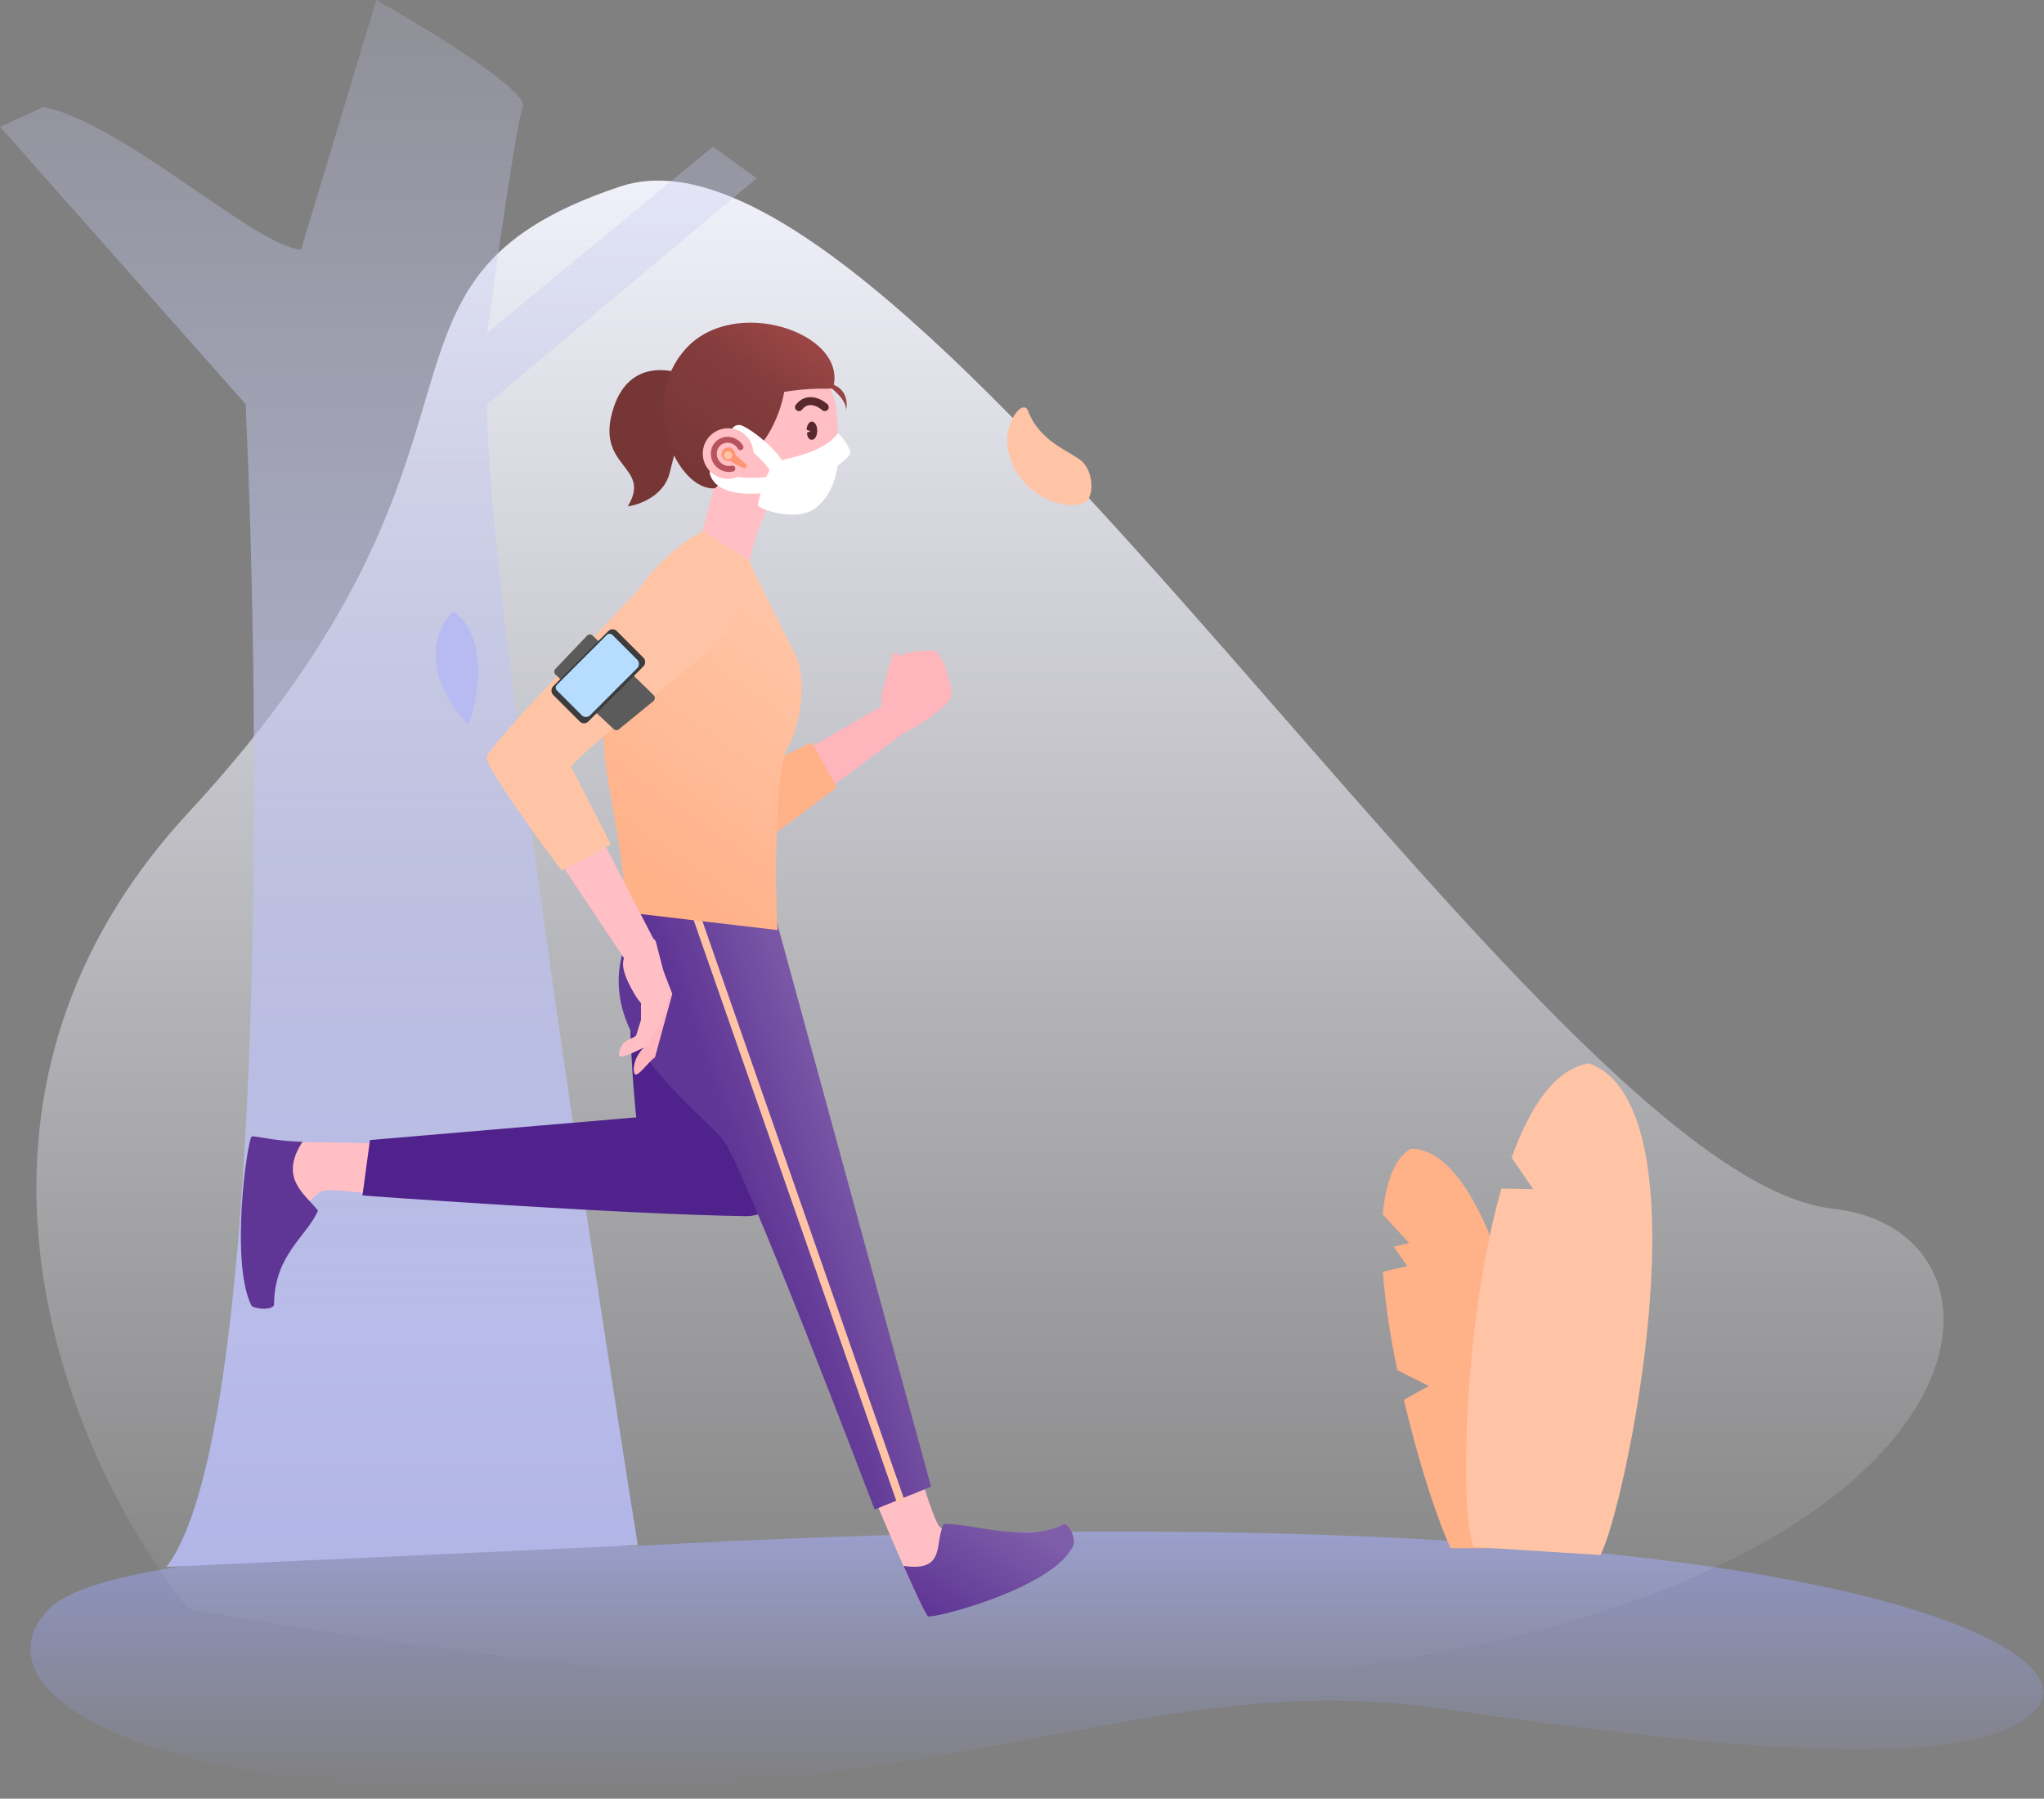 <svg width="258" height="227" viewBox="0 0 258 227" fill="none" xmlns="http://www.w3.org/2000/svg">
<rect x="0" y="0" width="258" height="227" fill="#808080" stroke="none"/>
<path d="M6.086 203.142C13.287 195.542 58.087 194.642 79.587 195.142C223.086 187.142 264.586 207.142 257.086 215.642C249.586 224.142 216.586 220.642 182.086 215.642C147.586 210.642 124.586 225.642 69.587 226.142C14.586 226.642 -2.914 212.642 6.086 203.142Z" fill="url(#paint0_linear)"/>
<path d="M23.805 102.531C-10.995 140.131 9.305 185.198 23.805 203.031C244.305 242.031 267.805 156.531 231.305 152.531C194.805 148.531 114.305 11.531 78.305 23.531C42.305 35.531 67.305 55.531 23.805 102.531Z" fill="url(#paint1_linear)"/>
<path d="M21 197.75C33.4 181.75 33 93.667 31 51L0 16L5.5 13.5C15.5 15.5 32.333 31.167 38 31.5L47.5 0C54 3.667 66.8 11.5 66 13.5C65.2 15.5 62.667 33.333 61.5 42L90 18.5L95.5 22.5L61.5 51C61.1 69 73.833 153.167 80.5 195L21 197.75Z" fill="url(#paint2_linear)"/>
<path d="M59.107 91.504C60.382 88.089 61.791 80.434 57.225 77.135C55.176 79.027 52.685 84.55 59.107 91.504Z" fill="#B7BBF2"/>
<path d="M112.972 82.337C112.619 82.337 111.823 85.504 111.469 87.087L113.857 85.249C114.741 83.716 113.415 82.337 112.972 82.337Z" fill="#FEB5BB"/>
<path d="M77.472 51.388C79.526 45.206 85.099 46.454 87.628 47.852C86.896 50.595 85.249 56.806 84.524 59.7C83.799 62.593 80.697 63.708 79.237 63.904C82.408 58.681 74.904 59.116 77.472 51.388Z" fill="#773636"/>
<path fill-rule="evenodd" clip-rule="evenodd" d="M178.028 144.981C190.513 144.799 196.673 189.828 195.624 193.065C195.384 193.801 194.815 194.61 194.084 195.383H183.101C181.442 191.842 179.066 184.632 177.199 176.667L180.337 174.915L176.374 172.922C175.501 168.823 174.887 164.674 174.536 160.498L177.616 159.788L175.921 157.324L177.867 156.876L174.538 153.272C174.897 149.364 175.924 146.315 178.028 144.981Z" fill="#FFB188"/>
<path fill-rule="evenodd" clip-rule="evenodd" d="M200.603 134.207C215.845 139.883 205.042 190.87 202 196.25L186.098 195.235C186.076 195.192 186.042 195.159 186.022 195.116C184.229 191.472 184.663 166.814 189.523 149.991L193.531 150.083L190.796 146.1C193.165 139.567 196.366 134.812 200.603 134.207Z" fill="#FFC4A5"/>
<path fill-rule="evenodd" clip-rule="evenodd" d="M109.994 188.115C110.55 189.589 116.51 203.7 117.142 203.996C117.775 204.291 135.431 195.686 135.565 194.837C135.7 193.988 134.893 192.187 134.256 192.317C127.875 195.75 119.306 194.12 118.411 192.42C117.517 190.72 116.367 186.769 116.367 186.769C116.367 186.769 109.43 186.653 109.994 188.115Z" fill="#FFBFC5"/>
<path fill-rule="evenodd" clip-rule="evenodd" d="M48.508 144.36C46.937 144.252 33.189 143.908 32.657 144.36C32.126 144.811 31.042 164.341 31.758 164.816C32.474 165.292 34.447 165.307 34.594 164.674C34.594 156.875 39.174 150.329 41.092 150.223C43.01 150.116 47.081 150.715 47.081 150.715C47.081 150.715 50.074 144.454 48.508 144.36Z" fill="#FFBFC5"/>
<path fill-rule="evenodd" clip-rule="evenodd" d="M34.593 164.676C34.441 165.317 32.469 165.299 31.758 164.818C29 159.375 31.217 143.898 31.758 143.448C31.998 143.25 34.608 144.042 38.185 144.088C35.17 148.701 38.479 150.672 40.137 152.782C38.722 156.065 34.593 158.375 34.593 164.676Z" fill="#5F3595"/>
<path fill-rule="evenodd" clip-rule="evenodd" d="M97.83 151.519C97.102 152.842 95.635 153.506 94.124 153.484C78.134 153.247 45.75 150.877 45.75 150.877L46.699 143.877L80.31 141.015C80.31 141.015 77.59 116.493 82.261 112.065C86.723 107.835 105.988 136.7 97.83 151.519Z" fill="#50228B"/>
<path d="M86.251 71.002C85.167 82.002 83.65 105.902 86.251 113.502C88.85 121.102 87.334 117.336 86.251 114.502" stroke="black"/>
<path fill-rule="evenodd" clip-rule="evenodd" d="M134.259 192.317C134.904 192.19 135.709 193.991 135.568 194.837C133.375 200.375 117.779 204.298 117.145 203.994C116.865 203.857 115.488 200.889 114.043 197.617C119.492 198.439 117.897 194.703 119.125 192.317C122.7 192.239 130 194.837 134.259 192.317Z" fill="url(#paint3_linear)"/>
<path fill-rule="evenodd" clip-rule="evenodd" d="M97.001 112.503L117.524 187.627L110.399 190.502C110.399 190.502 93.631 146.378 91.152 143.691C86.05 138.169 73.626 129.377 79.751 117.252C80.475 109.568 97.001 112.503 97.001 112.503Z" fill="url(#paint4_linear)"/>
<path d="M87.686 114.977L113.686 189.477" stroke="#FFC4A5"/>
<path fill-rule="evenodd" clip-rule="evenodd" d="M90.413 59.444C90.37 60.998 88.696 67.235 87.853 69.237C88.834 70.456 93.419 71.618 94.634 70.93C95.058 68.286 96.249 65.279 96.844 64.25C97.439 63.22 90.456 57.889 90.413 59.444Z" fill="#FFBFC5"/>
<path fill-rule="evenodd" clip-rule="evenodd" d="M105.752 55.037C105.797 49.868 104.763 46.801 100.273 45.714C91.167 43.509 87.251 48.18 87.206 53.35C87.161 58.519 92.688 64.281 97.307 64.322C101.927 64.362 105.707 60.204 105.752 55.037Z" fill="#FFBFC5"/>
<path fill-rule="evenodd" clip-rule="evenodd" d="M103.153 54.357C103.161 53.727 102.853 53.208 102.481 53.206C102.132 53.203 101.847 53.654 101.81 54.237L102.315 54.423L101.859 54.605C101.887 55.194 102.127 55.502 102.479 55.502C102.851 55.502 103.154 54.99 103.153 54.357Z" fill="#59282C"/>
<path d="M98.99 49.453C98.463 52.499 96.726 55.788 95.174 56.92L90.25 61.625C85.559 62.021 80.392 50.978 86.49 44.09C92.588 37.201 106.911 41.949 105.188 48.812C105.05 49.361 103.938 48.688 98.99 49.453Z" fill="url(#paint5_linear)"/>
<path d="M103.91 48.25C104.931 48.875 106.935 50.462 106.785 51.812C107.056 50.729 106.86 48.5 103.91 48.25Z" fill="#964343"/>
<path d="M104.107 51.384C103.468 50.809 101.921 50.004 100.848 51.384" stroke="#59282C" stroke-linecap="round"/>
<path fill-rule="evenodd" clip-rule="evenodd" d="M95.673 63.815C95.811 62.217 97.157 58.755 97.846 58.346C98.536 57.938 103.925 57.349 105.755 54.677C106.668 55.445 107.408 56.862 107.332 57.155C107.174 57.761 105.724 58.776 105.724 58.776C105.724 58.776 105.365 62.666 102.537 64.377C100.493 65.618 96.478 64.555 95.673 63.815Z" fill="white"/>
<path d="M98.018 58.867C97.093 57.291 94.596 55.218 93.263 54.633" stroke="white" stroke-width="2" stroke-linecap="round" stroke-linejoin="round"/>
<path d="M96.763 61.193C96.763 61.193 91.433 61.96 90.59 59.643" stroke="white" stroke-width="2" stroke-linecap="round" stroke-linejoin="round"/>
<path fill-rule="evenodd" clip-rule="evenodd" d="M95.099 57.272C95.104 56.64 94.922 56.021 94.575 55.493C94.229 54.965 93.733 54.551 93.151 54.304C92.569 54.057 91.927 53.988 91.306 54.106C90.685 54.224 90.113 54.523 89.662 54.966C89.211 55.408 88.902 55.975 88.773 56.593C88.644 57.212 88.702 57.855 88.939 58.44C89.175 59.026 89.581 59.528 90.103 59.884C90.626 60.239 91.242 60.432 91.874 60.438C92.722 60.445 93.537 60.115 94.142 59.522C94.746 58.928 95.091 58.119 95.099 57.272Z" fill="#FFBFC5"/>
<path d="M92.444 59.132C92.118 59.216 91.772 59.206 91.444 59.101C91.116 58.997 90.82 58.803 90.588 58.541C90.356 58.279 90.198 57.96 90.132 57.62C90.066 57.28 90.095 56.932 90.215 56.615C90.334 56.299 90.541 56.027 90.81 55.83C91.08 55.633 91.401 55.518 91.74 55.5C92.078 55.481 92.418 55.559 92.723 55.725C93.028 55.89 93.284 56.137 93.464 56.437" stroke="#B5545C" stroke-width="0.75" stroke-linecap="round" stroke-linejoin="round"/>
<circle cx="91.945" cy="57.328" r="0.859" fill="#FF9473"/>
<path d="M114.238 92.398L88.571 111.388C87.03 108.095 87.64 104.029 88.185 102.539L111.745 88.846L114.238 92.398Z" fill="#FEB5BB"/>
<path d="M105.625 99.376L102.438 93.689L94.875 97.376L96.562 106.126L105.625 99.376Z" fill="#FFB188"/>
<path d="M76.39 85.075C77.541 75.536 84.764 68.91 88.785 67.033L94.501 70.75C96.269 74.482 99.003 79.904 100.281 82.439L100.393 82.66C101.924 85.696 101.06 91.761 99.343 94.521C97.97 96.728 97.726 110.638 98.146 117.377L78.957 115.131C78.503 102.391 74.95 96.999 76.39 85.075Z" fill="url(#paint6_linear)"/>
<path fill-rule="evenodd" clip-rule="evenodd" d="M136.797 63.46C138.221 62.859 138.041 59.486 136.528 58.194C135.015 56.901 131.216 55.784 129.721 51.757C129.179 50.661 127.558 52.256 127.134 54.977C126.899 61.453 133.675 64.777 136.797 63.46Z" fill="#FFC4A5"/>
<path d="M79.252 121.658L61.551 95.085C64.917 93.709 68.948 94.519 70.409 95.137L82.923 119.344L79.252 121.658Z" fill="#FFBFC5"/>
<path d="M61.435 95.52C61.629 94.319 75.524 79.7 82.447 72.541C84.969 69.932 90.575 68.503 93.067 71.489C98.8 78.361 79.938 88.438 72.066 96.718L77.115 106.568L70.881 109.849C67.651 105.573 61.241 96.721 61.435 95.52Z" fill="#FFC4A5"/>
<path d="M84.862 125.415L82.362 119.031C81.575 118.916 79.143 118.956 78.679 121.231C78.349 122.845 80.193 125.919 81.424 126.938L81.239 132.268C80.365 133.026 79.801 134.467 80.064 135.43C80.303 136.305 81.901 133.888 82.669 133.46L84.862 125.415Z" fill="url(#paint7_linear)"/>
<path d="M84.505 125.485L82.783 118.848C82.531 117.844 79.596 118.39 78.864 120.593C78.344 122.156 79.808 125.429 80.91 126.587L80.91 128.719L80.29 130.715C79.332 131.363 78.417 131.241 78.125 133.063C77.981 133.958 80.781 132.396 81.594 132.062L83.375 129.156L84.505 125.485Z" fill="#FFBFC5"/>
<path d="M112.344 85.594C111.274 86.701 111.042 87.896 111.351 89.258L113.738 92.639C115.405 92.021 119.658 89.216 120.063 87.936C120.386 86.913 118.906 82.094 117.844 82.094C116.442 82.094 114.436 82.179 113.738 82.813C113.029 83.456 112.884 85.035 112.344 85.594Z" fill="#FEB5BB"/>
<path d="M94.06 59.086C93.79 59.139 92.562 58.488 92.047 58.08L92.608 57.205L94.269 58.694L94.06 59.086Z" fill="#FF9473"/>
<circle cx="91.902" cy="57.456" r="0.51" fill="#FFC4A5"/>
<path d="M74.103 80.223C74.295 80.022 74.615 80.016 74.815 80.211L82.507 87.739C82.72 87.948 82.704 88.295 82.474 88.484L78.12 92.04C77.926 92.199 77.645 92.189 77.462 92.018L70.118 85.131C69.915 84.941 69.906 84.622 70.098 84.421L74.103 80.223Z" fill="#5B5B5B"/>
<rect x="77.32" y="79.11" width="6.284" height="11.375" rx="0.75" transform="rotate(45 77.32 79.11)" fill="#3C3C3C"/>
<path d="M76.594 80.128C76.79 79.933 77.106 79.933 77.301 80.128L80.434 83.261C80.727 83.554 80.727 84.029 80.434 84.322L74.488 90.268C74.195 90.561 73.721 90.561 73.428 90.268L70.295 87.135C70.099 86.939 70.099 86.623 70.295 86.428L76.594 80.128Z" fill="#B6DCFF"/>
<defs>
<linearGradient id="paint0_linear" x1="130.885" y1="175.125" x2="130.885" y2="226.155" gradientUnits="userSpaceOnUse">
<stop stop-color="#9AA1EC"/>
<stop offset="1" stop-color="#9AA1EC" stop-opacity="0"/>
</linearGradient>
<linearGradient id="paint1_linear" x1="124.956" y1="22.787" x2="124.956" y2="213.197" gradientUnits="userSpaceOnUse">
<stop stop-color="#EFF0F9"/>
<stop offset="1" stop-color="#EFF0F9" stop-opacity="0"/>
</linearGradient>
<linearGradient id="paint2_linear" x1="47.75" y1="0" x2="47.75" y2="199" gradientUnits="userSpaceOnUse">
<stop stop-color="#CBCEF3" stop-opacity="0.2"/>
<stop offset="0.844" stop-color="#B9BCEA"/>
<stop offset="1" stop-color="#B1B5E7"/>
</linearGradient>
<linearGradient id="paint3_linear" x1="129" y1="192.311" x2="120.75" y2="206" gradientUnits="userSpaceOnUse">
<stop stop-color="#7E5DA9"/>
<stop offset="0.406" stop-color="#714DA1"/>
<stop offset="1" stop-color="#5F3595"/>
</linearGradient>
<linearGradient id="paint4_linear" x1="111" y1="148.5" x2="95.251" y2="154" gradientUnits="userSpaceOnUse">
<stop stop-color="#7E5DA9"/>
<stop offset="1" stop-color="#5F3595"/>
</linearGradient>
<linearGradient id="paint5_linear" x1="100.125" y1="40.998" x2="86.915" y2="60.039" gradientUnits="userSpaceOnUse">
<stop stop-color="#9C4646"/>
<stop offset="0.369" stop-color="#843C3C"/>
<stop offset="1" stop-color="#773636"/>
</linearGradient>
<linearGradient id="paint6_linear" x1="99.626" y1="80.625" x2="79.126" y2="109.25" gradientUnits="userSpaceOnUse">
<stop stop-color="#FFC4A5"/>
<stop offset="1" stop-color="#FFB188"/>
</linearGradient>
<linearGradient id="paint7_linear" x1="81.929" y1="118.997" x2="81.297" y2="135.032" gradientUnits="userSpaceOnUse">
<stop stop-color="#FFBFC5"/>
<stop offset="1" stop-color="#FEB5BB"/>
</linearGradient>
</defs>
</svg>
